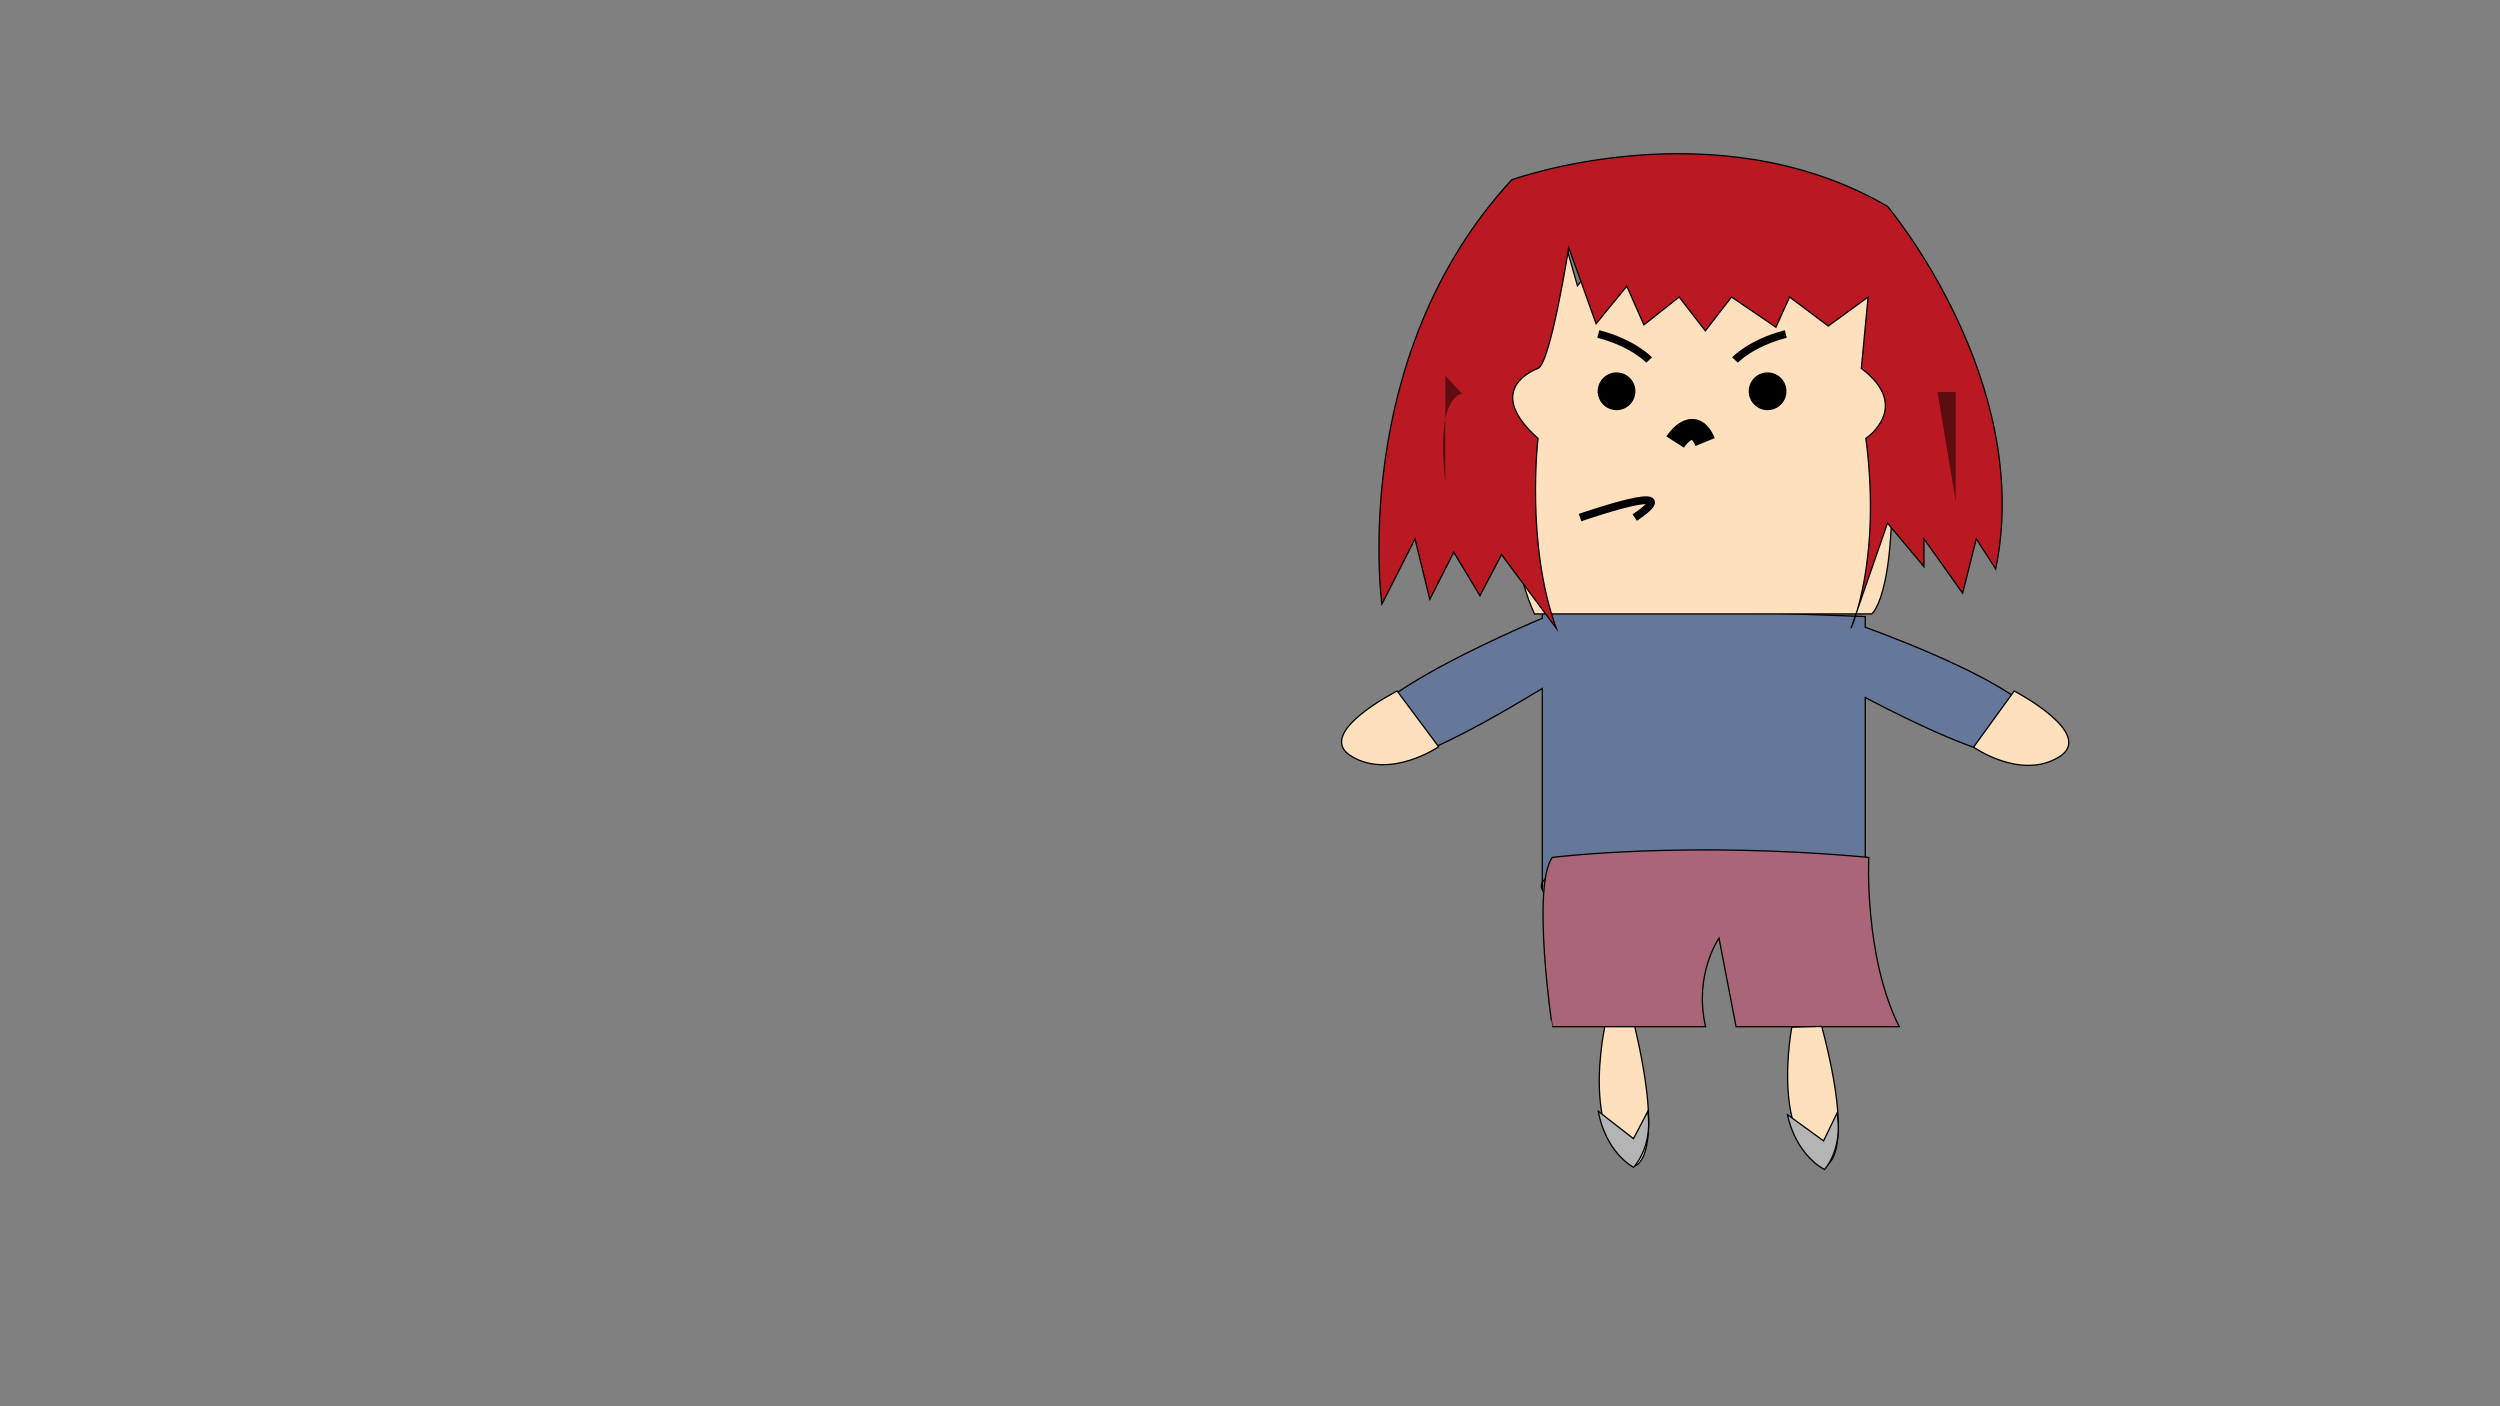 <?xml version="1.0" encoding="utf-8"?>
<!-- Generator: Adobe Illustrator 22.0.1, SVG Export Plug-In . SVG Version: 6.00 Build 0)  -->
<svg version="1.1" xmlns="http://www.w3.org/2000/svg" xmlns:xlink="http://www.w3.org/1999/xlink" x="0px" y="0px"
	 viewBox="0 0 1920 1080" style="enable-background:new 0 0 1920 1080;" xml:space="preserve">
<rect x="0" y="0" width="1920" height="1080" fill="#808080" stroke="none"/>
<style type="text/css">
	.st0{fill:#FFFFFF;stroke:#000000;stroke-miterlimit:10;}
	.st1{fill:#657899;stroke:#000000;stroke-miterlimit:10;}
	.st2{fill:#FFE0BD;stroke:#000000;stroke-miterlimit:10;}
	.st3{fill:#AA6577;stroke:#000000;stroke-miterlimit:10;}
	.st4{fill:#B4B4B4;stroke:#000000;stroke-miterlimit:10;}
	.st5{display:none;}
	.st6{display:inline;fill:#FFFFFF;stroke:#000000;stroke-miterlimit:10;}
	.st7{display:inline;}
	.st8{stroke:#000000;stroke-miterlimit:10;}
	.st9{fill:#FFFFFF;stroke:#000000;stroke-width:6;stroke-miterlimit:10;}
	.st10{fill:#FFE0BD;stroke:#000000;stroke-width:16;stroke-miterlimit:10;}
	.st11{fill:#FFE0BD;stroke:#000000;stroke-width:6;stroke-miterlimit:10;}
	.st12{fill:#BA1921;stroke:#000000;stroke-miterlimit:10;}
	.st13{fill:#5D0D11;}
</style>
<g id="overkrop">
	<g>
		<path class="st0" d="M1184.5,683.5v-6C1183.5,679.3,1183.4,681.2,1184.5,683.5z"/>
		<path class="st1" d="M1432.5,481.7v-8.2l-248-9v10.3c-44,18.7-180,79.9-134.3,106.2c0,0-2.6,31.1,134.3-52.3v148.9
			c15.2-25.7,248,6,248,6V535.7c133.5,69.9,129.2,40.1,129.2,40.1C1602.7,548.9,1485.6,501.2,1432.5,481.7z"/>
	</g>
	<path class="st2" d="M1073,530.7c0,0-64.7,32.7-34.8,50.3c29.9,17.7,66.7-7.5,66.7-7.5L1073,530.7z"/>
	<path class="st2" d="M1546.9,530.7c0,0,63.5,33,34.2,50.8c-29.3,17.8-65.4-7.7-65.4-7.7L1546.9,530.7z"/>
</g>
<g id="underkrop">
	<path class="st3" d="M1192.1,658.5c0,0,102.8-13,243.1,0c0,0-3.7,76,23.4,130h-125.3l-13.1-68c0,0-19.6,28-10.3,68h-117.8
		C1192.1,788.5,1176.2,681.5,1192.1,658.5z"/>
</g>
<g id="ben">
	<g>
		<path class="st2" d="M1232.5,788.5c0,0-7.4,33.6-2.7,63.9c2.8,18.2,10,35.2,25.7,43.1c0,0,24-5,0-107H1232.5z"/>
	</g>
	<g>
		<path class="st2" d="M1376.1,788.9c0,0-6.5,33.8-1,64c3.3,18.1,10.9,34.9,26.9,42.4c0,0,23.9-5.6-2.9-107L1376.1,788.9z"/>
	</g>
	<g>
		<path class="st4" d="M1227.5,853.5c0,0,4,29,27,43c0,0,15-15,11-43l-11,21L1227.5,853.5z"/>
	</g>
	<g>
		<path class="st4" d="M1372.8,856.1c0,0,4.9,28.9,28.4,42.1c0,0,14.5-15.5,9.6-43.3l-10.3,21.3L1372.8,856.1z"/>
	</g>
</g>
<g id="øjne_og_ansigt_detalje" class="st5">
	<circle class="st6" cx="1817.5" cy="327.5" r="14"/>
	<path class="st6" d="M1855.5,373.5c0,0,14-22,23,0"/>
	<path class="st6" d="M1839.5,422.5c0,0,86-30,42,0"/>
	<path class="st6" d="M1851.5,310.5c0,0-12-13-39-20"/>
</g>
<g id="arme" class="st5">
	<g class="st7">
		<path class="st0" d="M1640.9,440c0,0,206.2,68.5,153.9,102.8c0,0,4.7,32.7-149.6-51L1640.9,440z"/>
	</g>
	<path class="st6" d="M1760.9,483.7c0,0,63.7,38.3,34.5,58.6c-29.2,20.3-65.4-9.2-65.4-9.2L1760.9,483.7z"/>
</g>
<g id="hoved">
	<path class="st2" d="M1178.5,471.5h259c0,0,23-17,13-154c0,0,47-43-6-64l8-56l-29,30l-29-30l-25,27l-34-27l-26,28l-25-28l-27,23
		l-22-32l-24,31l-18-63l-15,61l-16,34c0,0-51,33,0,63C1162.5,314.5,1151.5,413.5,1178.5,471.5z"/>
	<circle class="st8" cx="1241.5" cy="300.5" r="14"/>
	<circle class="st8" cx="1357.5" cy="300.5" r="14"/>
	<path class="st9" d="M1332.5,276.5c0,0,12-13,39-20"/>
	<path class="st9" d="M1266.5,276.5c0,0-12-13-39-20"/>
	<path class="st10" d="M1286.5,339.5c0,0,14-22,23,0"/>
	<path class="st11" d="M1213.5,397.5c0,0,86-30,42,0"/>
</g>
<g id="hår">
	<path class="st12" d="M1421.6,482.5c0,0,23.6-52,11.4-145.8c0,0,35.9-24.1-3.5-53.8l5.2-54.8l-30.6,22.3l-29.7-22.3l-10.5,23.2
		l-34.1-23.2l-20.1,26l-20.1-26l-27.1,21.4l-13.1-29.7l-23.6,28.8l-21-58.5c0,0-14,89.1-23.6,92.8s-38.5,19.5,0,53.8
		c0,0-9.6,80.8,14,145.8l-42-56.6l-16.6,31.6l-20.1-33.4l-18.4,36.2l-11.4-46.4l-25.4,50.1c0,0-26.2-189.4,99.7-325.9
		c0,0,156.5-56.6,288.6,20.4c0,0,112.8,133.7,83.1,278.5l-14.9-23.2l-10.5,41.8l-29.7-41.8v21.4l-28-33.4L1421.6,482.5z"/>
	<polygon class="st13" points="1488,301 1502,385 1502,301 	"/>
	<path class="st13" d="M1110,370.5v-82l13,14C1123,302.5,1102,302.5,1110,370.5z"/>
</g>
<g id="Layer_1">
</g>
</svg>
